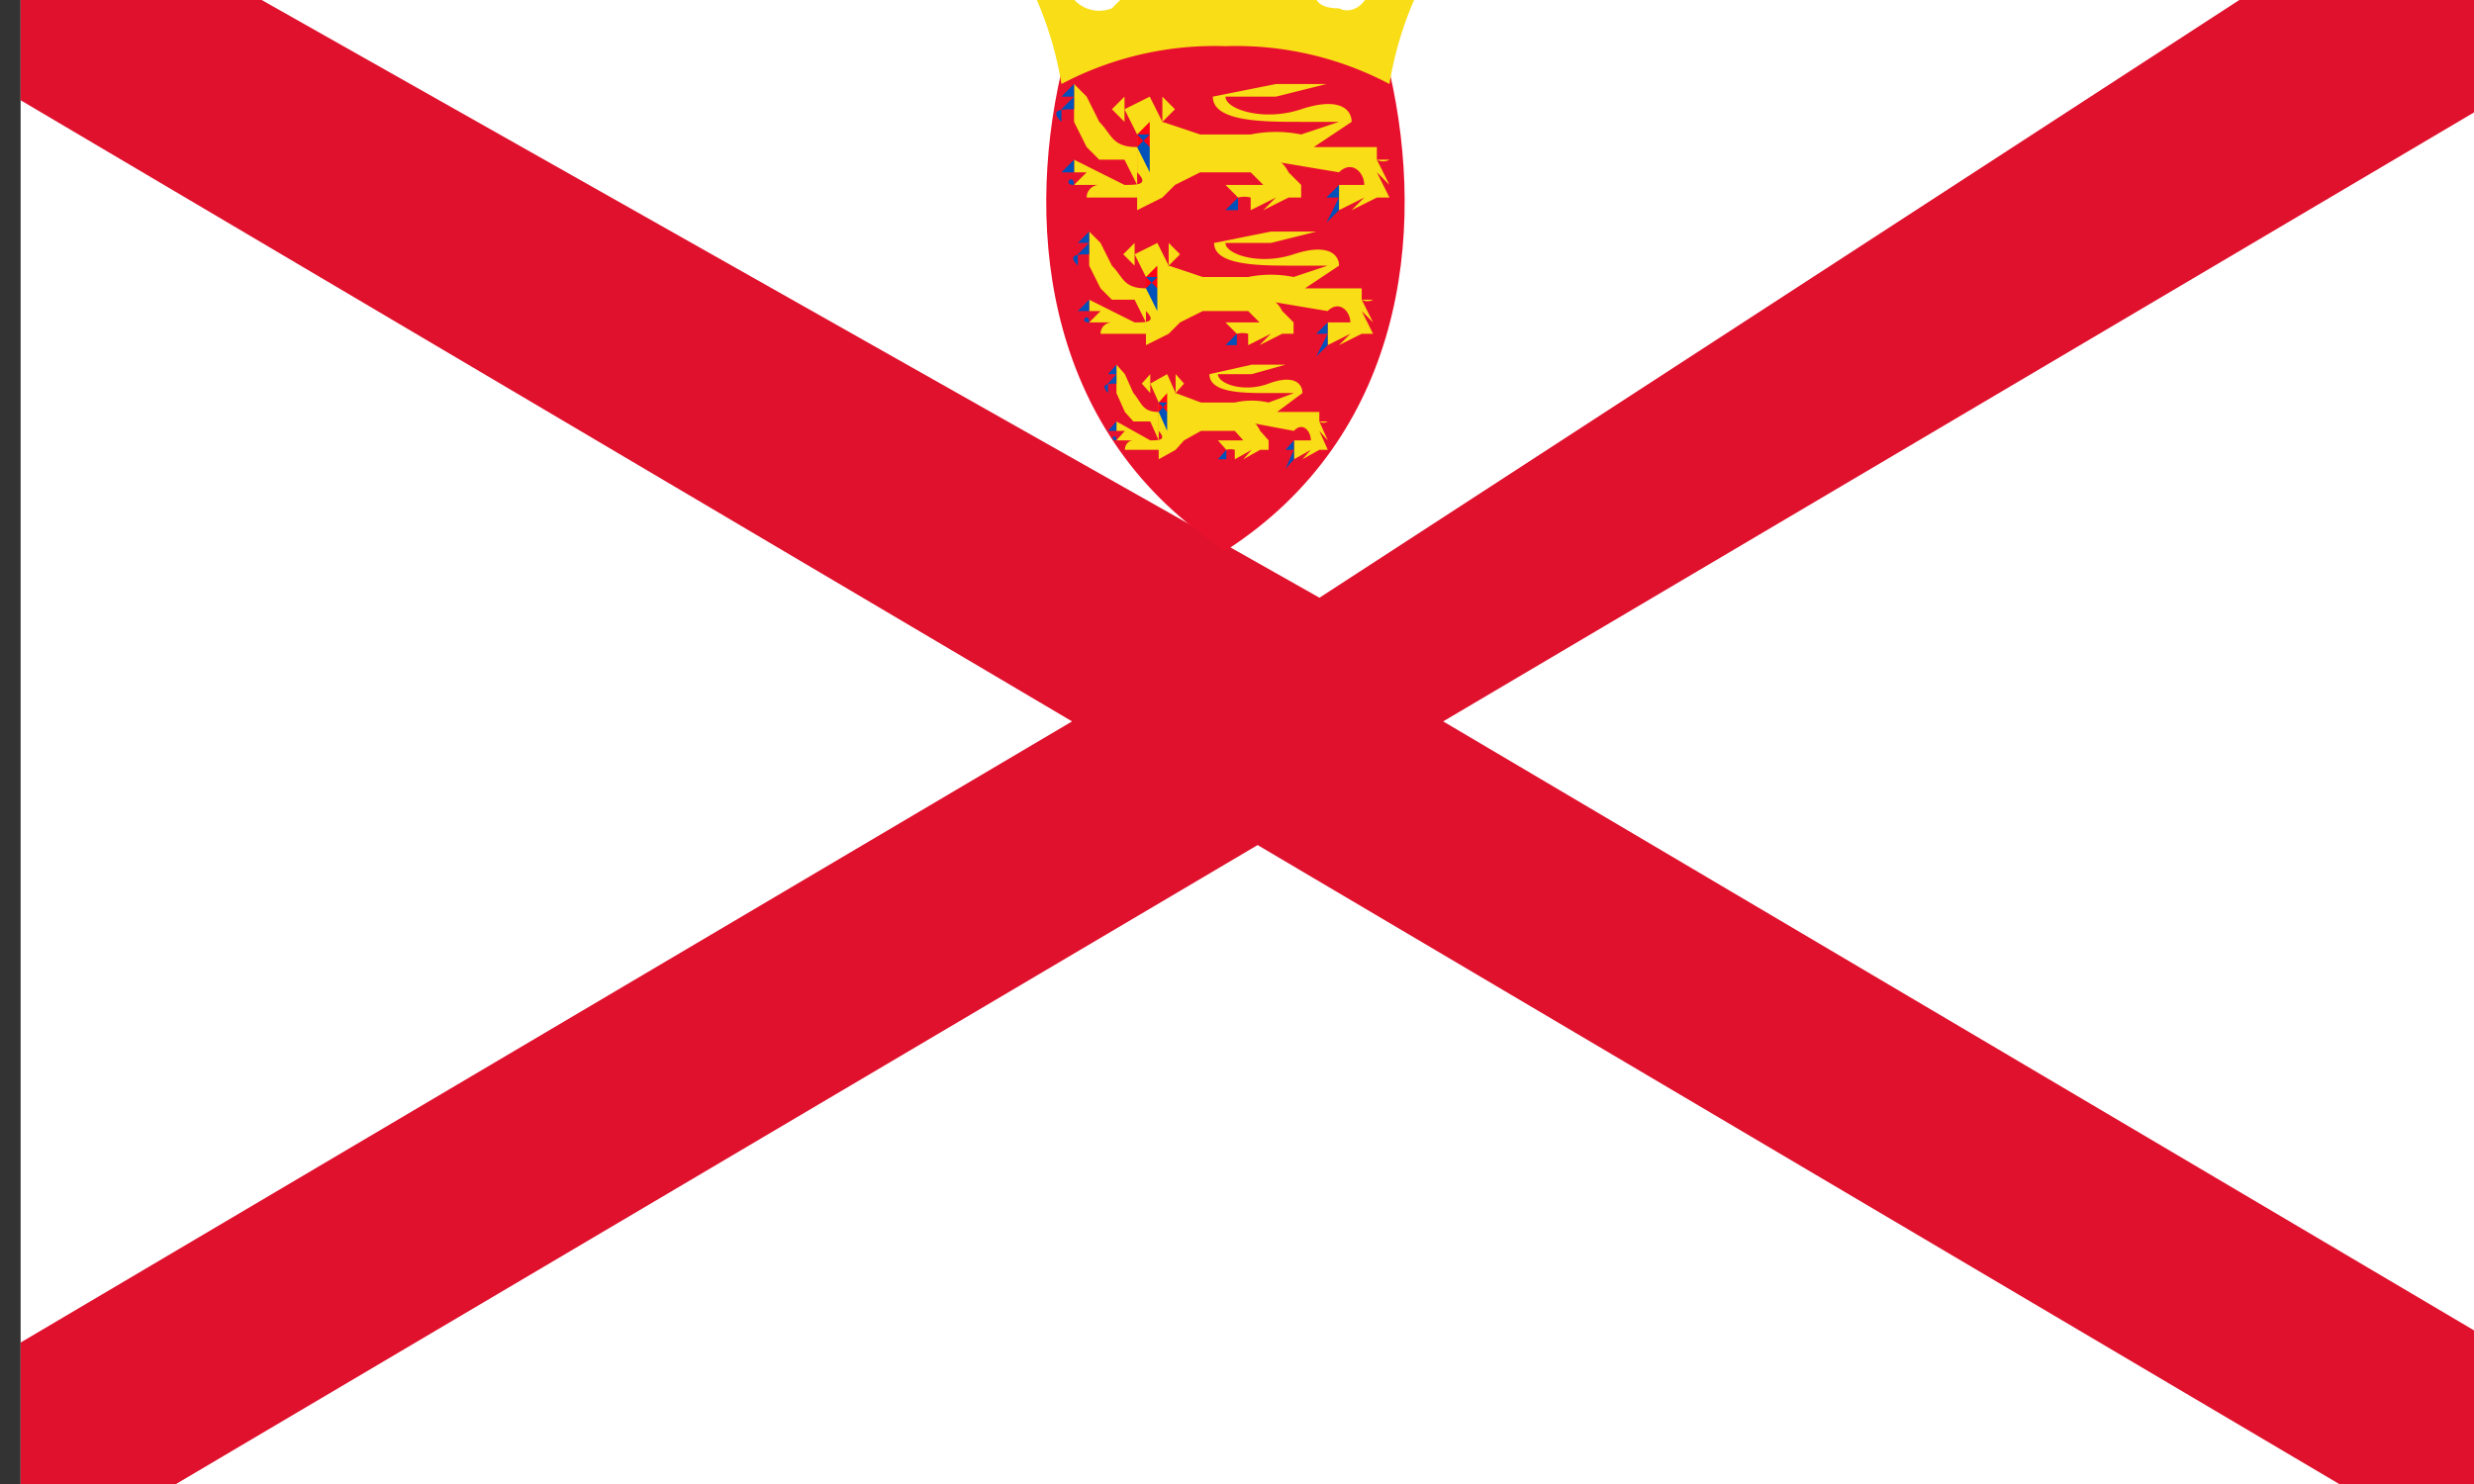 <svg xmlns="http://www.w3.org/2000/svg" xmlns:xlink="http://www.w3.org/1999/xlink" viewBox="0 0 30 18">
    <rect x="0" y="0" width="30" height="18" fill="#333333" stroke="none"/>
    <defs>
        <clipPath id="a">
            <path d="M-5-6h40v30H-5z"/>
        </clipPath>
    </defs>
    <g clip-path="url(#a)" transform="matrix(.75 0 0 .75 4 2)">
        <path fill="#fff" d="M-10-6h50v30h-50z"/>
        <path fill="#df112d" fill-rule="evenodd" d="M-10-6v2L12 9l-22 13v2h3l22-13 22 13h3v-2L18 9 40-4v-2h-4L16 7-7-6h-3z"/>
        <g transform="translate(-10 -6) scale(.204)">
            <path fill="#e8112d" d="M133 22c3 13 1 29-13 38-14-9-16-25-13-38 3-3 19-5 26 0z"/>
            <path fill="#f9dd16" d="M120 20a26 26 0 0 1 13 3 28 28 0 0 1 5-12c-3 0-4 1-4 2h-4c3 1 1 5-1 4-2 0-2-1-2-2a1 1 0 1 0-1 0 3 3 0 0 1-3 1l-2-2c0-3 3-4 3-3 0-2-2-3-3-2a5 5 0 0 0-1-6 5 5 0 0 0-1 6c-1-1-4 0-4 2 1-1 4 0 4 2l-2 3a3 3 0 0 1-3-1 1 1 0 0 0 0-1 1 1 0 1 0-1 1l-2 2a2 2 0 0 1-2-5c-1-1-3-1-4 1 1-1-1-2-3-2a28 28 0 0 1 5 12 26 26 0 0 1 13-3z"/>
            <g id="b" stroke="#000" stroke-width="0">
                <g fill="#f9dd16">
                    <path d="M131 32l-1 1 2-1v0h1l-1-2 1 1-1-2h1a1 1 0 0 1-1 0v-1h-5l3-2c0-1-1-2-4-1s-6 0-6-1h4l4-1h-4l-5 1c0 2 4 2 7 2h3l-3 1a10 10 0 0 0-4 0h-4l-3-1-2 2v2c1 1 0 1-1 1l-2-1-2-1v1h1a1 1 0 0 0-1 0c-1 0 0 0 0 0h1l-1 1c0 1 0 0 0 0h2a1 1 0 0 0-1 1h4v1l2-1s0 0 0 0l1-1s0 0 0 0l2-1h4l1-1 6 1c1-1 2 0 2 1h-2v1h-1 1v1s0 0 0 0l2-1zm-19-8l-1 1 1 1v-2z"/>
                    <path d="M115 24l1 1-1 1v-2zM114 24l1 2-1 2h-1v-1l-1-2 2-1zM109 28c0-1 0 0 0 0l1 1s0 0 0 0h2s0 1 0 0l1 2v-3c-2 0-2-1-3-2l-1-2-1-1v2l-1-1 1 1v1h-1 1l1 2zm13 4v1l2-1-1 1 2-1h1v-1l-1-1c-1-2-3-1-3 0l1 1h0-3l1 1h-1 1a2 2 0 0 1 1 0z"/>
                </g>
                <path fill="none" d="M124 29h-2m-6 0v2m-4-6h1s0 0 0 0m2 0h-1s0 0 0 0m0 0v0l-1 2v-2"/>
                <path fill="#ff0016" d="M114 28v-1-1l-1 1v-1 2z"/>
                <path d="M113 27l-1-1m1 0h-1m1 1h-1m2 0l1-1m-1 1h1m-1 0h1"/>
                <path fill="#0051ba" d="M108 23l-1 1h1v-1zm0 1l-1 1h1v-1zm0 1c-1 0-2 0-1 1 0 0 0 0 0 0v-1zm0 4l-1 1h1v-1zm0 1l-1 1 1-1h0zm0 1c0-1-1 0 0 0 0 0 0 0 0 0v-1zm12 1l-1 1 1-1h0zm1 0l-1 1h1v-1zm-1-1l-1 1 1-1v0zm9 1l-1 1 1-1s0 0 0 0zm0-1l-1 1h1v-1zm0 1l-1 2 1-1s0 0 0 0zm-16-5l1 1v2l-1-2s0 0 0 0l1-1z"/>
            </g>
            <use width="30" height="18" transform="matrix(.9 0 0 .9 12 14)" xlink:href="#b"/>
            <use width="30" height="18" transform="matrix(.67 0 0 .75 39 28)" xlink:href="#b"/>
        </g>
    </g>
</svg>
